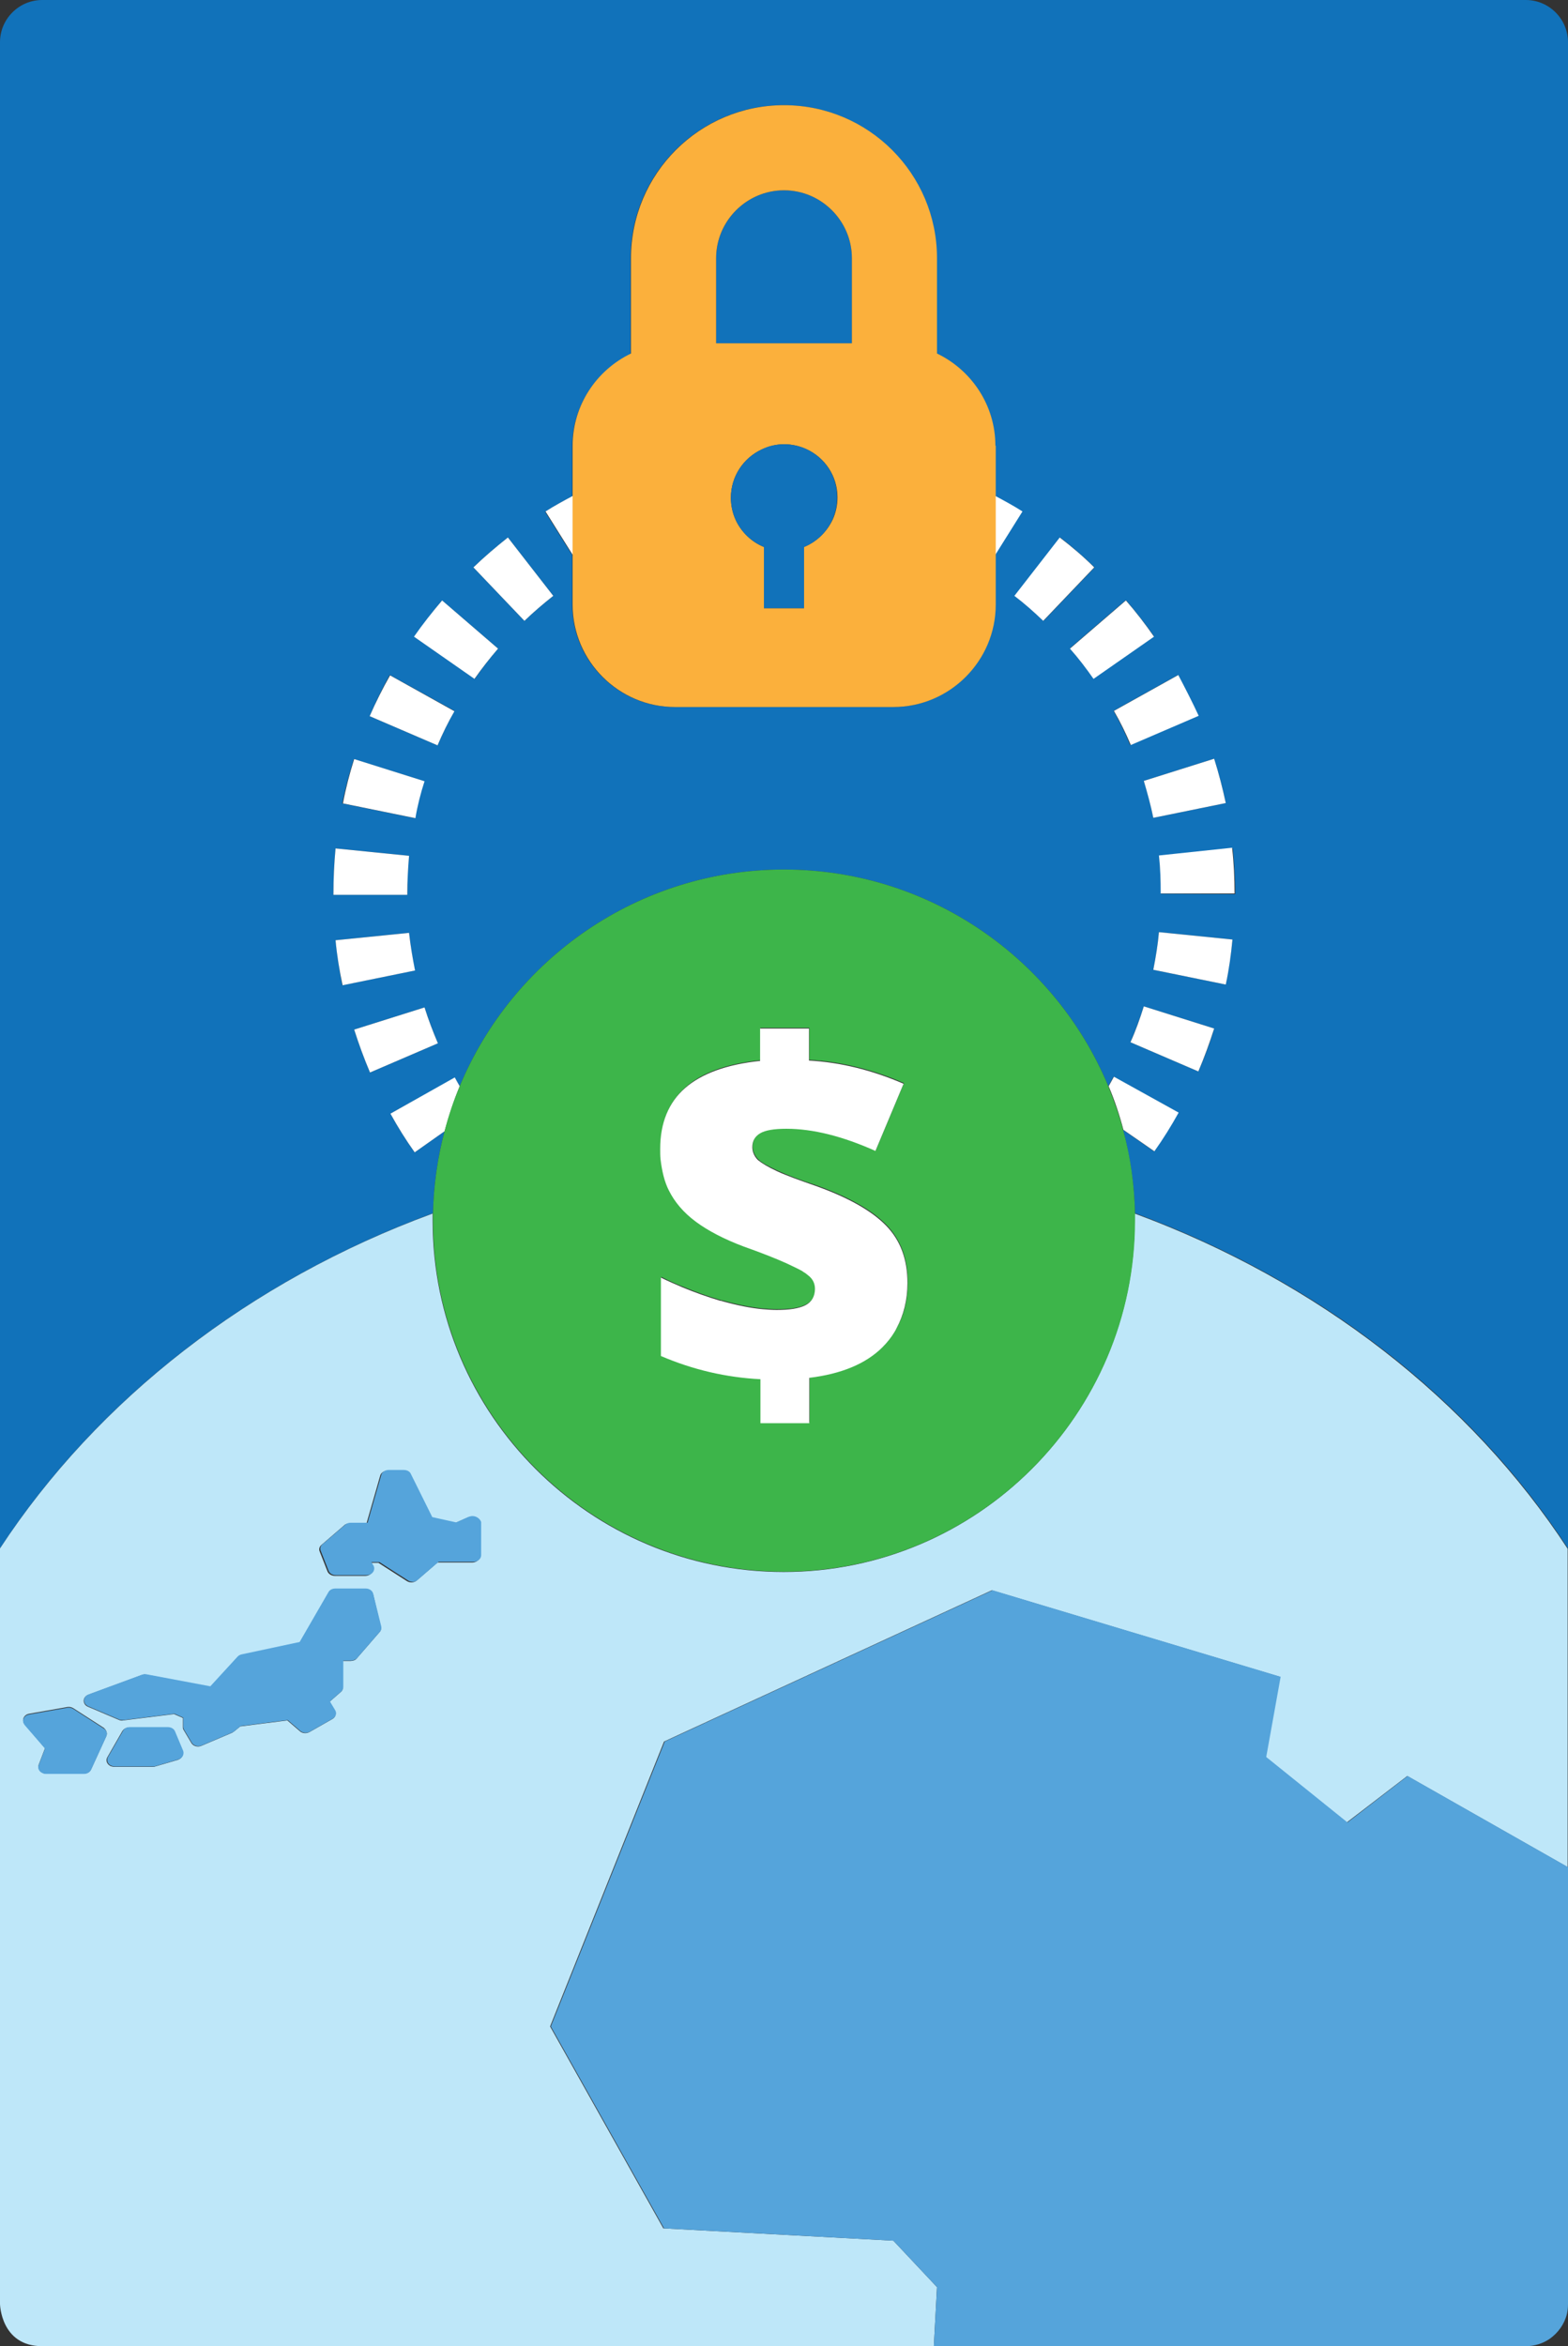 <svg width="234" height="350" viewBox="0 0 234 350" fill="none" xmlns="http://www.w3.org/2000/svg">
<rect x="0" y="0" width="234" height="350" fill="#333333" stroke="none"/>
<path d="M227.701 0H6.299C2.834 0 0 2.834 0 6.297V230.99C14.54 208.741 37.268 191.057 64.615 180.982C64.72 176.784 65.297 172.691 66.347 168.756L61.886 171.904C60.573 170.067 59.366 168.126 58.264 166.132L67.87 160.78C68.132 161.199 68.342 161.619 68.604 162.039C76.478 143.096 95.217 129.715 117 129.715C138.783 129.715 157.522 143.096 165.396 162.039C165.658 161.567 165.921 161.094 166.183 160.622L175.841 165.975C174.739 167.969 173.532 169.91 172.219 171.747L167.6 168.546C168.65 172.534 169.28 176.679 169.385 180.982C196.732 191.057 219.513 208.741 234 230.99V6.297C234 2.834 231.166 0 227.701 0ZM182.927 119.798L172.114 122.002C171.747 120.165 171.275 118.276 170.697 116.492L181.195 113.186C181.878 115.337 182.455 117.594 182.927 119.798ZM52.805 113.238L63.303 116.544C62.725 118.328 62.253 120.217 61.886 122.054L51.073 119.85C51.545 117.594 52.123 115.39 52.805 113.238ZM49.76 133.388C49.76 131.132 49.865 128.823 50.075 126.567L61.046 127.669C60.836 129.558 60.783 131.447 60.783 133.388V133.493H49.76V133.388ZM50.075 140.262L61.046 139.16C61.256 141.049 61.518 142.939 61.886 144.775L51.073 146.979C50.653 144.828 50.338 142.519 50.075 140.262ZM55.219 159.993C54.327 157.894 53.54 155.742 52.857 153.591L63.355 150.285C63.933 152.069 64.615 153.906 65.35 155.637L55.219 159.993ZM65.297 111.192L55.167 106.837C56.059 104.738 57.056 102.691 58.159 100.697L67.817 106.049C66.872 107.729 66.032 109.46 65.297 111.192ZM70.861 101.274L61.833 94.978C63.145 93.141 64.51 91.304 65.98 89.573L74.326 96.762C73.118 98.178 71.911 99.7 70.861 101.274ZM78.263 92.616L70.651 84.64C72.279 83.066 74.011 81.597 75.795 80.18L82.567 88.891C81.097 90.045 79.627 91.304 78.263 92.616ZM148.546 90.202C148.546 98.598 141.67 105.472 133.272 105.472H100.676C92.277 105.472 85.401 98.598 85.401 90.202V82.804L81.359 76.349C82.672 75.51 84.036 74.723 85.401 74.04V66.589C85.401 60.555 88.97 55.307 94.114 52.841V38.516C94.114 25.922 104.35 15.69 116.948 15.69C129.545 15.69 139.781 25.922 139.781 38.516V52.736C144.925 55.202 148.494 60.45 148.494 66.484V73.988C149.859 74.723 151.223 75.51 152.536 76.297L148.494 82.751V90.202H148.546ZM151.433 88.891L158.205 80.18C159.989 81.544 161.721 83.066 163.349 84.64L155.738 92.616C154.373 91.304 152.903 90.045 151.433 88.891ZM163.191 101.222C162.089 99.648 160.934 98.178 159.674 96.709L168.02 89.52C169.49 91.252 170.907 93.036 172.219 94.925L163.191 101.222ZM166.183 106.049L175.789 100.697C176.891 102.691 177.888 104.738 178.781 106.784L168.65 111.139C167.968 109.408 167.128 107.729 166.183 106.049ZM178.833 159.835L168.703 155.48C169.437 153.748 170.12 151.964 170.697 150.127L181.195 153.433C180.565 155.637 179.725 157.789 178.833 159.835ZM182.927 146.874L172.114 144.67C172.482 142.834 172.797 140.945 172.954 139.055L183.925 140.157C183.715 142.361 183.347 144.618 182.927 146.874ZM173.269 133.336C173.269 131.447 173.164 129.505 173.007 127.669L183.977 126.567C184.187 128.823 184.345 131.079 184.345 133.388L173.269 133.336Z" fill="#1172BA"/>
<path d="M127.131 38.516C127.131 32.953 122.564 28.388 117 28.388C111.436 28.388 106.87 32.953 106.87 38.516V51.214H127.131V38.516Z" fill="#1172BA"/>
<path d="M6.299 350H139.361L139.833 341.185L133.324 334.258L98.996 332.421L82.094 302.302L99.101 259.798L148.022 237.234L191.011 250.143L188.859 262.107L200.984 271.867L210.012 264.94L233.948 278.531V231.042C219.408 208.793 196.68 191.11 169.332 181.035C169.332 181.402 169.332 181.769 169.332 182.137C169.332 210.997 145.817 234.505 116.948 234.505C88.078 234.505 64.563 210.997 64.563 182.137C64.563 181.769 64.563 181.402 64.563 181.035C37.268 191.057 14.54 208.793 0 230.99V342.916V343.703C0 343.703 0.105 350 6.299 350ZM15.852 259.011L13.595 263.943C13.437 264.311 13.018 264.573 12.545 264.573H6.876C6.771 264.573 6.614 264.573 6.509 264.52C5.931 264.363 5.616 263.786 5.774 263.261L6.719 260.795L3.674 257.227C3.569 257.122 3.517 256.964 3.464 256.807C3.359 256.282 3.727 255.757 4.357 255.652L10.026 254.655C10.341 254.603 10.655 254.655 10.918 254.813L15.485 257.751C15.904 258.119 16.062 258.591 15.852 259.011ZM26.56 262.526L23.148 263.523C23.043 263.576 22.886 263.576 22.781 263.576H17.059C16.902 263.576 16.692 263.523 16.534 263.471C15.957 263.209 15.747 262.631 16.009 262.159L18.267 258.224C18.476 257.909 18.844 257.699 19.264 257.699H24.933C25.405 257.699 25.878 257.961 26.035 258.381L27.19 261.32C27.452 261.792 27.137 262.317 26.56 262.526ZM56.637 243.478L53.225 247.414C53.015 247.676 52.647 247.781 52.332 247.781H51.178V251.717C51.178 251.979 51.073 252.242 50.863 252.399L49.183 253.868L49.97 255.18C50.233 255.6 50.075 256.177 49.603 256.439L46.191 258.381C45.719 258.643 45.141 258.591 44.774 258.276L42.884 256.649L35.851 257.541L34.958 258.276C34.853 258.329 34.748 258.433 34.643 258.486L30.077 260.427C29.499 260.69 28.817 260.48 28.555 260.008L27.4 258.066C27.295 257.909 27.295 257.804 27.295 257.646V256.282L25.983 255.705L18.372 256.649C18.162 256.702 17.899 256.649 17.689 256.544L13.123 254.603C12.86 254.498 12.703 254.341 12.598 254.131C12.335 253.606 12.598 253.029 13.175 252.819L21.153 249.88C21.363 249.775 21.626 249.775 21.836 249.828L31.389 251.664L35.483 247.204C35.641 247.047 35.851 246.942 36.113 246.889L44.721 245.053L49.026 237.601C49.236 237.287 49.603 237.077 50.023 237.077H54.59C55.114 237.077 55.587 237.391 55.692 237.864L56.847 242.796C56.899 242.954 56.847 243.269 56.637 243.478ZM71.649 232.092C71.649 232.616 71.124 233.089 70.494 233.089H65.297L62.2 235.765C61.781 236.132 61.151 236.132 60.731 235.87L56.479 233.141H55.272L55.587 233.666C55.692 233.823 55.692 233.928 55.692 234.086C55.692 234.61 55.167 235.083 54.537 235.083H49.97C49.498 235.083 49.026 234.82 48.868 234.401L47.713 231.462C47.556 231.095 47.661 230.727 47.976 230.465L51.388 227.526C51.598 227.317 51.913 227.264 52.175 227.264H54.694L56.742 220.128C56.847 219.708 57.319 219.393 57.844 219.393H60.101C60.573 219.393 60.941 219.603 61.151 219.97L64.353 226.424L67.922 227.212L69.812 226.372C69.969 226.32 70.126 226.267 70.337 226.267C70.966 226.267 71.491 226.687 71.491 227.264V232.092H71.649Z" fill="#BEE7F9"/>
<path d="M201.089 271.867L188.964 262.106L191.116 250.142L148.127 237.234L99.206 259.798L82.199 302.301L99.101 332.421L133.324 334.258L139.833 341.184L139.361 350H227.701C229.013 350 230.273 349.58 231.271 348.898C232.53 348.006 233.475 346.694 233.843 345.172C233.948 344.7 234 344.228 234 343.703V278.531L210.065 264.94L201.089 271.867Z" fill="#55A4DB"/>
<path d="M70.494 226.162C70.337 226.162 70.126 226.215 69.969 226.267L68.079 227.107L64.51 226.32L61.308 219.865C61.151 219.498 60.731 219.288 60.258 219.288H58.001C57.477 219.288 57.004 219.603 56.899 220.023L54.852 227.159H52.333C52.017 227.159 51.755 227.264 51.545 227.422L48.133 230.36C47.818 230.622 47.713 230.99 47.871 231.357L49.026 234.296C49.183 234.715 49.603 234.978 50.128 234.978H54.694C55.324 234.978 55.849 234.558 55.849 233.981C55.849 233.823 55.797 233.666 55.744 233.561L55.429 233.036H56.637L60.888 235.765C61.361 236.08 61.991 236.027 62.358 235.66L65.455 232.984H70.651C71.281 232.984 71.806 232.564 71.806 231.987V227.054C71.649 226.582 71.124 226.162 70.494 226.162Z" fill="#55A4DB"/>
<path d="M55.692 237.759C55.587 237.287 55.114 236.972 54.59 236.972H50.023C49.603 236.972 49.183 237.182 49.026 237.496L44.721 244.948L36.113 246.784C35.851 246.837 35.641 246.942 35.483 247.099L31.389 251.559L21.888 249.775C21.678 249.723 21.416 249.775 21.206 249.828L13.227 252.766C12.65 252.976 12.388 253.553 12.65 254.078C12.755 254.288 12.965 254.445 13.175 254.55L17.742 256.492C17.951 256.597 18.162 256.597 18.424 256.597L26.035 255.652L27.347 256.23V257.594C27.347 257.751 27.4 257.909 27.452 258.014L28.607 259.955C28.869 260.427 29.552 260.637 30.129 260.375L34.696 258.433C34.801 258.381 34.906 258.328 35.011 258.224L35.903 257.489L42.937 256.597L44.826 258.224C45.194 258.538 45.824 258.591 46.244 258.328L49.656 256.387C50.128 256.125 50.285 255.547 50.023 255.128L49.236 253.816L50.915 252.346C51.125 252.137 51.23 251.927 51.23 251.664V247.729H52.385C52.752 247.729 53.067 247.571 53.277 247.361L56.689 243.426C56.899 243.216 56.952 242.901 56.899 242.639L55.692 237.759Z" fill="#55A4DB"/>
<path d="M26.14 258.328C25.983 257.908 25.563 257.646 25.038 257.646H19.369C18.949 257.646 18.529 257.856 18.372 258.171L16.114 262.106C15.852 262.579 16.062 263.208 16.639 263.418C16.797 263.471 16.954 263.523 17.164 263.523H22.833C22.938 263.523 23.096 263.523 23.201 263.471L26.612 262.474C27.19 262.316 27.505 261.739 27.347 261.214L26.14 258.328Z" fill="#55A4DB"/>
<path d="M15.485 257.856L10.918 254.918C10.655 254.76 10.341 254.708 10.026 254.76L4.357 255.757C3.727 255.862 3.359 256.387 3.464 256.912C3.517 257.069 3.569 257.174 3.674 257.332L6.719 260.847L5.774 263.314C5.564 263.838 5.879 264.363 6.509 264.573C6.614 264.626 6.771 264.625 6.876 264.625H12.545C13.018 264.625 13.437 264.363 13.595 263.996L15.852 259.063C16.062 258.591 15.904 258.119 15.485 257.856Z" fill="#55A4DB"/>
<path d="M158.152 80.18L151.381 88.89C152.903 90.045 154.32 91.304 155.685 92.616L163.296 84.64C161.721 83.066 159.937 81.544 158.152 80.18Z" fill="white"/>
<path d="M61.046 139.161L50.075 140.263C50.285 142.519 50.653 144.775 51.125 146.979L61.938 144.775C61.571 142.939 61.256 141.05 61.046 139.161Z" fill="white"/>
<path d="M168.02 89.573L159.674 96.762C160.934 98.178 162.089 99.7 163.191 101.274L172.219 94.978C170.907 93.088 169.49 91.252 168.02 89.573Z" fill="white"/>
<path d="M67.869 160.727L58.264 166.132C59.366 168.126 60.573 170.067 61.886 171.904L66.347 168.756C66.977 166.447 67.712 164.19 68.604 162.039C68.342 161.567 68.079 161.147 67.869 160.727Z" fill="white"/>
<path d="M148.546 73.988V82.751L152.588 76.297C151.276 75.457 149.911 74.722 148.546 73.988Z" fill="white"/>
<path d="M172.272 171.747C173.584 169.91 174.791 167.968 175.894 165.974L166.236 160.622C165.973 161.094 165.711 161.567 165.448 162.039C166.341 164.138 167.075 166.342 167.653 168.546L172.272 171.747Z" fill="white"/>
<path d="M168.703 155.48L178.833 159.835C179.725 157.736 180.513 155.585 181.195 153.433L170.697 150.127C170.12 151.964 169.49 153.748 168.703 155.48Z" fill="white"/>
<path d="M172.114 144.67L182.927 146.874C183.4 144.67 183.715 142.414 183.925 140.158L172.954 139.056C172.797 140.892 172.482 142.781 172.114 144.67Z" fill="white"/>
<path d="M172.114 122.002L182.927 119.798C182.455 117.594 181.877 115.337 181.195 113.186L170.697 116.492C171.222 118.276 171.747 120.165 172.114 122.002Z" fill="white"/>
<path d="M172.954 127.616C173.164 129.505 173.217 131.394 173.217 133.284H184.24C184.24 131.027 184.135 128.718 183.872 126.462L172.954 127.616Z" fill="white"/>
<path d="M175.841 100.697L166.236 106.05C167.18 107.676 168.02 109.408 168.755 111.14L178.886 106.784C177.941 104.738 176.891 102.691 175.841 100.697Z" fill="white"/>
<path d="M52.857 153.591C53.54 155.742 54.327 157.893 55.219 159.992L65.35 155.637C64.615 153.905 63.933 152.121 63.355 150.285L52.857 153.591Z" fill="white"/>
<path d="M61.781 94.978L70.809 101.274C71.911 99.7 73.066 98.231 74.326 96.762L65.98 89.573C64.51 91.304 63.093 93.088 61.781 94.978Z" fill="white"/>
<path d="M55.167 106.836L65.297 111.192C66.032 109.46 66.872 107.729 67.817 106.102L58.211 100.75C57.109 102.691 56.059 104.79 55.167 106.836Z" fill="white"/>
<path d="M70.651 84.64L78.262 92.616C79.627 91.304 81.097 90.045 82.567 88.89L75.795 80.18C74.011 81.597 72.279 83.066 70.651 84.64Z" fill="white"/>
<path d="M81.412 76.297L85.454 82.751V73.988C84.089 74.722 82.724 75.457 81.412 76.297Z" fill="white"/>
<path d="M60.783 133.388C60.783 131.499 60.888 129.558 61.046 127.669L50.075 126.567C49.865 128.823 49.761 131.08 49.761 133.388V133.493H60.783V133.388Z" fill="white"/>
<path d="M63.355 116.544L52.857 113.238C52.175 115.39 51.597 117.594 51.178 119.85L61.99 122.054C62.306 120.165 62.778 118.328 63.355 116.544Z" fill="white"/>
<path d="M148.546 66.484C148.546 60.45 144.977 55.202 139.833 52.736V38.516C139.833 25.922 129.598 15.69 117 15.69C104.402 15.69 94.167 25.922 94.167 38.516V52.736C89.023 55.202 85.454 60.45 85.454 66.484V73.988V82.803V90.202C85.454 98.598 92.33 105.472 100.728 105.472H133.324C141.723 105.472 148.599 98.598 148.599 90.202V82.751V73.988V66.484H148.546ZM106.869 38.516C106.869 32.953 111.436 28.388 117 28.388C122.564 28.388 127.131 32.953 127.131 38.516V51.214H106.869V38.516ZM119.992 81.597V90.727H114.008V81.597C112.171 80.862 110.649 79.393 109.809 77.609C109.337 76.559 109.074 75.457 109.074 74.25C109.074 71.049 110.964 68.321 113.641 67.061C114.69 66.589 115.793 66.274 117 66.274C118.207 66.274 119.31 66.537 120.359 67.009C123.089 68.268 124.979 70.997 124.979 74.198C124.979 75.405 124.716 76.559 124.244 77.556C123.351 79.393 121.882 80.809 119.992 81.597Z" fill="#FBB03C"/>
<path d="M120.359 67.009C119.362 66.537 118.207 66.274 117 66.274C115.793 66.274 114.638 66.537 113.641 67.061C110.964 68.321 109.074 71.049 109.074 74.25C109.074 75.457 109.336 76.612 109.809 77.609C110.649 79.393 112.171 80.862 114.008 81.597V90.727H119.992V81.597C121.829 80.862 123.351 79.393 124.191 77.609C124.663 76.559 124.926 75.457 124.926 74.25C124.978 71.049 123.089 68.268 120.359 67.009Z" fill="#1172BA"/>
<path d="M117 234.453C145.869 234.453 169.385 210.945 169.385 182.084C169.385 181.717 169.385 181.35 169.385 180.982C169.28 176.679 168.703 172.534 167.6 168.546C167.023 166.29 166.236 164.138 165.396 162.039C157.522 143.096 138.783 129.715 117 129.715C95.217 129.715 76.478 143.096 68.604 162.039C67.712 164.191 66.925 166.447 66.347 168.756C65.297 172.691 64.72 176.784 64.615 180.982C64.615 181.35 64.615 181.717 64.615 182.084C64.615 210.945 88.131 234.453 117 234.453ZM102.303 162.197C104.77 159.993 108.497 158.681 113.483 158.156V153.329H120.779V158.104C125.451 158.366 130.175 159.52 134.899 161.567L130.7 171.589C125.818 169.385 121.357 168.284 117.42 168.284C115.53 168.284 114.218 168.493 113.483 168.966C112.696 169.438 112.328 170.12 112.328 171.012C112.328 171.327 112.381 171.642 112.486 171.904C112.643 172.272 112.853 172.639 113.168 172.954C113.693 173.478 114.69 174.003 116.055 174.633C117.42 175.263 119.31 175.997 121.724 176.784C126.606 178.516 130.123 180.51 132.275 182.714C134.427 184.918 135.476 187.804 135.476 191.267C135.476 193.838 134.952 196.095 133.849 198.036C133.744 198.246 133.639 198.403 133.534 198.613C133.009 199.4 132.432 200.188 131.75 200.87C129.23 203.336 125.608 204.858 120.832 205.435V212.204H113.536V205.645C108.392 205.435 103.458 204.281 98.681 202.182V190.48C99.731 191.005 100.833 191.529 101.935 191.949C103.72 192.684 105.557 193.366 107.552 193.943C107.657 193.996 107.762 193.996 107.814 193.996C110.071 194.625 112.118 195.045 113.956 195.203C114.638 195.255 115.32 195.308 115.95 195.308C117.892 195.308 119.31 195.098 120.202 194.625C120.254 194.625 120.254 194.573 120.307 194.573C121.252 194.101 121.672 193.314 121.672 192.159C121.672 191.372 121.357 190.742 120.674 190.165C120.464 190.008 120.202 189.85 119.939 189.64C119.834 189.588 119.73 189.535 119.625 189.43C118.995 189.063 118.26 188.696 117.367 188.329C115.793 187.646 113.693 186.807 111.069 185.862C108.077 184.76 105.662 183.501 103.878 182.137C102.04 180.772 100.728 179.251 99.888 177.519C99.258 176.207 98.838 174.58 98.681 172.744C98.629 172.219 98.629 171.694 98.629 171.17C98.576 167.391 99.836 164.4 102.303 162.197Z" fill="#3DB54A"/>
<path d="M99.836 177.623C100.676 179.303 101.988 180.877 103.825 182.241C105.662 183.605 108.077 184.865 111.016 185.967C113.693 186.911 115.793 187.751 117.315 188.433C118.207 188.853 118.995 189.22 119.572 189.535C119.677 189.588 119.782 189.64 119.887 189.745C120.202 189.902 120.412 190.112 120.622 190.27C121.304 190.794 121.619 191.477 121.619 192.264C121.619 193.366 121.147 194.205 120.254 194.677C120.202 194.677 120.202 194.73 120.149 194.73C119.205 195.202 117.787 195.412 115.898 195.412C115.268 195.412 114.585 195.36 113.903 195.307C112.066 195.15 110.019 194.73 107.762 194.1C107.657 194.048 107.552 194.048 107.499 194.048C105.557 193.471 103.668 192.788 101.883 192.054C100.781 191.582 99.678 191.109 98.629 190.585V202.286C103.405 204.333 108.339 205.487 113.483 205.749V212.309H120.779V205.54C125.556 204.962 129.23 203.441 131.697 200.974C132.38 200.292 133.009 199.505 133.482 198.718C133.587 198.561 133.692 198.351 133.797 198.141C134.847 196.199 135.424 193.943 135.424 191.372C135.424 187.856 134.374 185.022 132.222 182.818C130.07 180.614 126.553 178.621 121.672 176.889C119.257 176.049 117.367 175.367 116.003 174.737C114.638 174.108 113.693 173.531 113.116 173.058C112.801 172.743 112.591 172.429 112.433 172.009C112.328 171.746 112.276 171.432 112.276 171.117C112.276 170.225 112.643 169.543 113.431 169.07C114.218 168.598 115.53 168.388 117.367 168.388C121.304 168.388 125.713 169.49 130.647 171.694L134.847 161.671C130.122 159.625 125.398 158.471 120.727 158.208V153.433H113.431V158.261C108.444 158.785 104.717 160.15 102.25 162.301C99.783 164.453 98.524 167.496 98.524 171.379C98.524 171.904 98.524 172.481 98.576 172.953C98.786 174.685 99.153 176.312 99.836 177.623Z" fill="white"/>
</svg>
